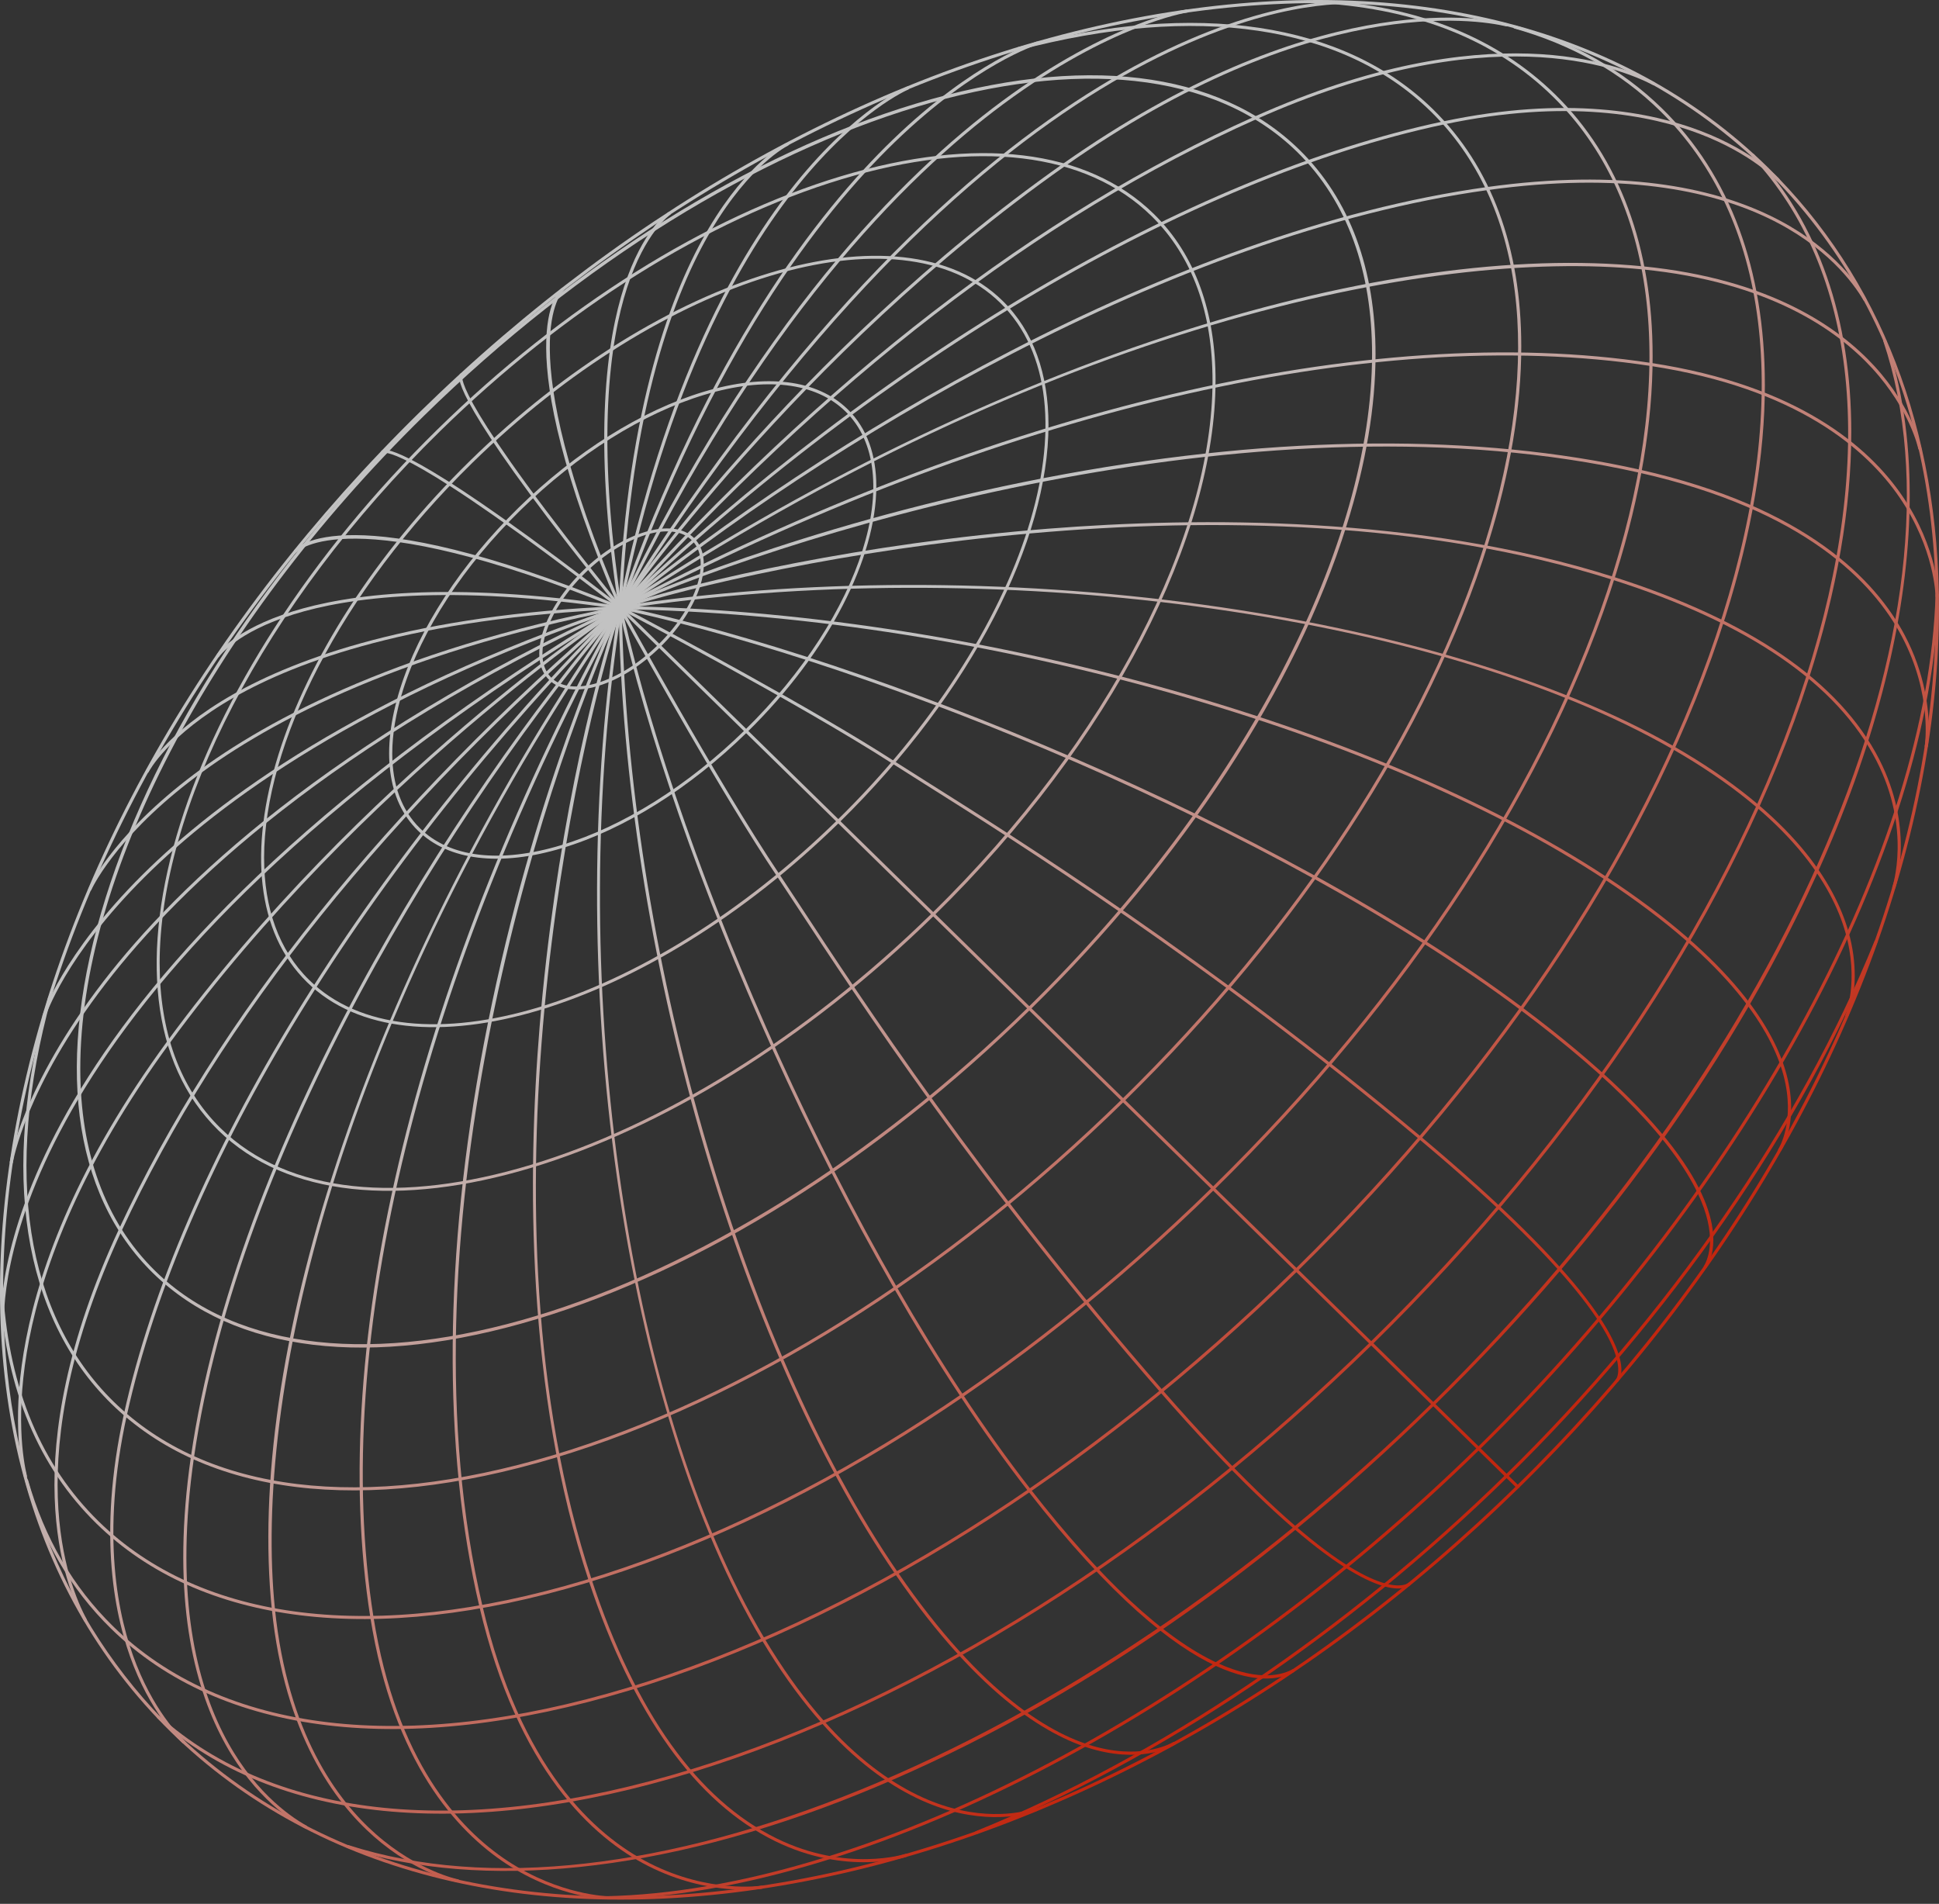 <svg width="387" height="380" viewBox="0 0 387 380" fill="none" xmlns="http://www.w3.org/2000/svg">
<rect x="0" y="0" width="387" height="380" fill="#333333" stroke="none"/>
<g opacity="0.7">
<path d="M140.472 112.633C140.472 113.957 140.23 115.417 139.737 116.979C138.455 121.053 135.636 125.365 131.797 129.126C127.958 132.887 123.557 135.649 119.399 136.905C115.171 138.18 111.69 137.754 109.596 135.702C107.501 133.649 107.062 130.239 108.367 126.097C109.649 122.023 112.468 117.711 116.307 113.95C124.277 106.141 134.238 103.191 138.508 107.375C139.814 108.653 140.472 110.453 140.472 112.63V112.633ZM108.256 130.447C108.256 132.457 108.856 134.11 110.038 135.271C111.964 137.158 115.221 137.527 119.214 136.324C123.276 135.098 127.585 132.389 131.354 128.696C135.12 125.007 137.885 120.782 139.14 116.802C140.372 112.89 139.991 109.698 138.066 107.812C134.042 103.866 124.477 106.816 116.754 114.387C112.988 118.077 110.223 122.302 108.972 126.282C108.498 127.787 108.263 129.187 108.263 130.447H108.256Z" fill="url(#paint0_linear_265_4781)"/>
<path d="M174.899 97.095C174.899 111.238 165.543 130.055 149.144 146.121C137.708 157.325 124.589 165.549 112.21 169.276C99.762 173.022 89.531 171.781 83.401 165.779C77.275 159.777 76.008 149.754 79.832 137.554C83.636 125.426 92.03 112.573 103.466 101.369C114.902 90.165 128.02 81.941 140.399 78.214C152.848 74.468 163.078 75.709 169.208 81.711C173.07 85.495 174.903 90.837 174.903 97.095H174.899ZM78.288 150.38C78.288 156.605 80.155 161.735 83.844 165.345C89.801 171.181 99.808 172.37 112.025 168.691C124.312 164.994 137.334 156.824 148.701 145.691C172.111 122.755 181.114 94.247 168.765 82.149C162.809 76.313 152.801 75.125 140.584 78.803C128.297 82.5 115.275 90.671 103.909 101.803C92.542 112.939 84.206 125.697 80.433 137.735C79.004 142.296 78.292 146.547 78.292 150.38H78.288Z" fill="url(#paint1_linear_265_4781)"/>
<path d="M209.264 84.801C209.264 107.658 194.101 138.116 167.537 164.142C129.264 201.639 81.595 215.952 61.277 196.045C40.958 176.138 55.566 129.436 93.84 91.938C132.113 54.441 179.781 40.128 200.1 60.035C206.314 66.124 209.264 74.725 209.264 84.801ZM52.713 171.249C52.713 181.167 55.609 189.624 61.719 195.611C81.792 215.277 129.063 200.964 167.094 163.708C205.121 126.448 219.729 80.138 199.657 60.469C179.585 40.803 132.313 55.116 94.282 92.372C67.83 118.288 52.709 148.585 52.709 171.245L52.713 171.249Z" fill="url(#paint2_linear_265_4781)"/>
<path d="M242.605 75.996C242.605 106.734 222.209 147.694 186.481 182.702C135.009 233.131 70.907 252.386 43.588 225.624C16.269 198.859 35.922 136.056 87.398 85.627C112.31 61.22 140.873 43.308 167.826 35.186C194.848 27.046 217.031 29.716 230.291 42.709C238.647 50.895 242.609 62.457 242.609 76L242.605 75.996ZM31.867 192.299C31.867 205.691 35.775 217.103 44.027 225.187C71.099 251.711 134.805 232.456 186.035 182.264C221.647 147.374 242.001 106.568 242.004 76.026C242.004 62.634 238.096 51.223 229.841 43.139C216.753 30.316 194.79 27.698 168.003 35.771C141.146 43.863 112.676 61.721 87.833 86.061C52.221 120.952 31.863 161.758 31.863 192.299H31.867Z" fill="url(#paint3_linear_265_4781)"/>
<path d="M274.54 70.722C274.54 81.096 272.627 92.576 268.761 104.893C258.603 137.267 236.194 171.57 205.656 201.488C175.119 231.407 140.103 253.363 107.058 263.314C73.948 273.285 46.764 270.01 30.52 254.095C14.274 238.179 10.932 211.549 21.109 179.107C31.267 146.732 53.676 112.43 84.214 82.511C114.751 52.592 149.767 30.637 182.812 20.685C215.921 10.715 243.106 13.989 259.35 29.905C269.427 39.777 274.54 53.773 274.54 70.722ZM16.023 213.266C16.023 229.714 20.828 243.732 30.962 253.665C64.199 286.228 142.367 262.628 205.21 201.058C248.885 158.268 273.843 108.216 273.847 70.741C273.847 54.293 269.042 40.275 258.908 30.343C225.671 -2.221 147.503 21.379 84.66 82.948C40.985 125.743 16.023 175.791 16.023 213.266Z" fill="url(#paint4_linear_265_4781)"/>
<path d="M303.627 69.153C303.627 81.081 301.443 94.262 297.035 108.401C285.379 145.77 259.578 185.343 224.373 219.83C189.173 254.317 148.778 279.6 110.639 291.019C72.431 302.457 41.039 298.616 22.245 280.207C4.471 262.794 -0.014 233.961 9.616 199.018C9.662 198.855 9.831 198.757 10.001 198.803C10.17 198.848 10.262 199.018 10.22 199.18C0.652 233.897 5.08 262.522 22.688 279.773C41.308 298.017 72.478 301.8 110.454 290.434C148.501 279.045 188.799 253.819 223.93 219.4C259.062 184.981 284.809 145.499 296.434 108.224C308.035 71.016 304.173 40.479 285.553 22.236C267.945 4.985 238.731 0.646 203.292 10.021C203.127 10.066 202.953 9.968 202.907 9.806C202.865 9.643 202.961 9.474 203.127 9.428C238.789 -0.006 268.222 4.388 285.995 21.802C297.689 33.259 303.627 49.502 303.627 69.157V69.153Z" fill="url(#paint5_linear_265_4781)"/>
<path d="M329.844 71.122C329.844 84.284 327.434 98.834 322.567 114.437C309.703 155.688 281.217 199.376 242.358 237.447C203.5 275.518 158.908 303.426 116.804 316.03C74.63 328.652 39.984 324.412 19.242 304.094C7.729 292.814 1.268 277.438 0.039 258.391C0.024 258.229 0.159 258.074 0.332 258.067C0.505 258.056 0.656 258.184 0.663 258.354C1.884 277.246 8.283 292.49 19.684 303.66C40.253 323.812 74.68 327.996 116.619 315.441C158.627 302.868 203.127 275.016 241.916 237.013C280.705 199.01 309.133 155.416 321.966 114.256C334.78 73.163 330.506 39.434 309.941 19.285C298.54 8.115 282.984 1.846 263.698 0.65C263.524 0.639 263.382 0.488 263.405 0.325C263.417 0.156 263.567 0.027 263.736 0.039C283.177 1.242 298.871 7.572 310.384 18.852C323.291 31.497 329.844 49.427 329.844 71.122Z" fill="url(#paint6_linear_265_4781)"/>
<path d="M386.938 118.688C385.471 169.253 349.508 236.232 295.314 289.329C240.765 342.772 172.323 378.006 120.951 379.093C120.778 379.093 120.635 378.961 120.631 378.791C120.631 378.651 120.766 378.482 120.939 378.478C172.158 377.395 240.434 342.229 294.871 288.891C348.958 235.9 384.852 169.083 386.311 118.665C386.315 118.496 386.461 118.364 386.634 118.367C386.804 118.371 386.938 118.507 386.938 118.673V118.688Z" fill="url(#paint7_linear_265_4781)"/>
<path d="M374.748 187.938C374.748 187.976 374.74 188.014 374.725 188.051C359.704 224.983 333.49 262.899 300.908 294.818C269.131 325.951 231.531 351.249 195.033 366.052C194.871 366.116 194.69 366.041 194.625 365.886C194.559 365.727 194.636 365.55 194.794 365.486C231.219 350.713 268.746 325.465 300.465 294.388C332.986 262.526 359.15 224.681 374.139 187.829C374.205 187.67 374.386 187.595 374.548 187.659C374.671 187.708 374.744 187.821 374.744 187.946L374.748 187.938Z" fill="url(#paint8_linear_265_4781)"/>
<path d="M381.155 98.849C381.155 119.496 375.934 142.956 365.68 167.473C349.354 206.51 321.897 245.588 286.281 280.483C250.664 315.377 210.777 342.278 170.933 358.273C132.294 373.785 96.208 377.543 69.328 368.855C69.163 368.802 69.07 368.628 69.128 368.466C69.182 368.304 69.359 368.217 69.525 368.27C125.429 386.336 214.382 350.057 285.838 280.045C357.298 210.037 394.324 122.887 375.888 68.116C375.834 67.953 375.922 67.78 376.088 67.727C376.254 67.674 376.431 67.761 376.485 67.923C379.611 77.203 381.155 87.611 381.155 98.846V98.849Z" fill="url(#paint9_linear_265_4781)"/>
<path d="M369.492 86.355C369.492 101.275 366.681 117.79 361.017 135.475C346.713 180.129 315.775 227.318 273.897 268.347C232.02 309.375 183.855 339.686 138.278 353.701C92.712 367.712 54.758 363.901 31.417 342.972C31.29 342.859 31.282 342.663 31.398 342.538C31.513 342.414 31.713 342.406 31.84 342.519C55.012 363.294 92.746 367.059 138.093 353.116C183.578 339.132 231.651 308.874 273.455 267.913C315.263 226.952 346.147 179.854 360.42 135.294C374.652 90.867 370.809 53.897 349.605 31.195C349.489 31.07 349.497 30.874 349.624 30.761C349.751 30.648 349.951 30.655 350.067 30.78C362.966 44.591 369.496 63.619 369.496 86.355H369.492Z" fill="url(#paint10_linear_265_4781)"/>
<path d="M352.246 76.739C352.246 90.784 349.647 106.33 344.399 123.023C330.633 166.813 300.288 213.224 258.962 253.717C217.631 294.21 170.259 323.937 125.564 337.423C80.802 350.932 44.069 346.537 22.137 325.05C14.055 317.131 8.291 307.221 4.999 295.591C4.953 295.425 5.053 295.259 5.218 295.214C5.384 295.168 5.557 295.263 5.603 295.429C8.865 306.953 14.575 316.777 22.58 324.616C44.339 345.934 80.849 350.276 125.375 336.838C169.974 323.378 217.258 293.709 258.515 253.284C299.772 212.862 330.06 166.537 343.798 122.842C357.513 79.214 353.085 43.448 331.323 22.126C323.487 14.449 313.711 8.919 302.26 5.69C302.094 5.645 301.994 5.471 302.044 5.309C302.09 5.147 302.267 5.052 302.433 5.098C313.984 8.357 323.853 13.94 331.765 21.689C345.35 34.998 352.242 53.875 352.242 76.736L352.246 76.739Z" fill="url(#paint11_linear_265_4781)"/>
<path d="M387 121.419C387 132.246 385.914 143.529 383.712 155.175C374.305 204.933 345.689 255.298 303.134 296.99C260.579 338.683 209.172 366.719 158.385 375.935C107.555 385.159 63.425 374.43 34.127 345.722C4.826 317.018 -6.125 273.783 3.289 223.983C12.696 174.225 41.312 123.86 83.867 82.168C126.422 40.475 177.829 12.439 228.616 3.223C279.446 -6.001 323.576 4.728 352.874 33.436C375.322 55.429 387 85.955 387 121.419ZM0.625 257.739C0.625 293.044 12.238 323.416 34.566 345.292C63.714 373.849 107.648 384.521 158.269 375.336C208.933 366.142 260.221 338.166 302.687 296.56C345.154 254.955 373.708 204.706 383.092 155.069C392.468 105.473 381.579 62.434 352.427 33.873C323.279 5.316 279.346 -5.356 228.724 3.83C178.06 13.023 126.773 40.999 84.306 82.605C41.84 124.211 13.285 174.463 3.902 224.096C1.707 235.7 0.625 246.953 0.625 257.739Z" fill="url(#paint12_linear_265_4781)"/>
<path d="M303.233 296.768C303.233 296.847 303.203 296.926 303.141 296.987C303.018 297.107 302.821 297.107 302.698 296.987L123.572 121.51C123.449 121.389 123.449 121.197 123.572 121.076C123.696 120.956 123.892 120.956 124.015 121.076L303.141 296.553C303.203 296.613 303.233 296.693 303.233 296.772V296.768Z" fill="url(#paint13_linear_265_4781)"/>
<path d="M281.582 316.181C281.582 316.26 281.552 316.336 281.49 316.396C281.459 316.426 280.712 317.128 278.775 317.052C273.747 316.852 260.925 311.492 231.565 277.868C195.756 236.862 171.01 199.15 159.12 181.027C157.495 178.553 156.139 176.485 155.053 174.867C144.469 159.106 128.786 130.964 124.589 123.37C135.824 172.358 168.861 249.964 205.714 297.27C219.883 315.46 232.466 327.143 243.109 331.991C251.576 335.85 256.308 334.115 257.948 333.191C258.099 333.108 258.291 333.157 258.376 333.304C258.461 333.451 258.411 333.64 258.26 333.723C254.194 336.012 238.357 340.181 205.217 297.643C167.771 249.576 134.261 170.265 123.495 121.359C123.461 121.208 123.545 121.057 123.692 121.005C123.838 120.952 124.004 121.012 124.077 121.148C124.269 121.499 143.344 156.307 155.581 174.531C156.667 176.15 158.026 178.221 159.651 180.699C171.533 198.81 196.265 236.497 232.047 277.472C261.094 310.737 273.743 316.166 278.695 316.437C280.412 316.532 281.051 315.966 281.059 315.962C281.182 315.849 281.382 315.853 281.502 315.973C281.559 316.034 281.59 316.109 281.59 316.188L281.582 316.181Z" fill="url(#paint14_linear_265_4781)"/>
<path d="M234.619 347.99C234.619 348.092 234.569 348.19 234.476 348.246C234.245 348.393 228.666 351.838 218.928 349.355C210.011 347.081 195.783 339.125 178.641 314.14C147.229 268.351 124.547 189.051 123.48 121.295C123.492 121.107 123.615 120.986 123.788 120.982C123.961 120.982 124.104 121.114 124.108 121.284C125.17 188.93 147.811 268.094 179.165 313.793C196.165 338.574 210.226 346.477 219.025 348.741C228.516 351.181 234.084 347.763 234.137 347.726C234.284 347.635 234.476 347.673 234.573 347.816C234.607 347.869 234.623 347.926 234.623 347.982L234.619 347.99Z" fill="url(#paint15_linear_265_4781)"/>
<path d="M207.254 361.133C207.254 361.253 207.181 361.367 207.061 361.416C206.992 361.446 199.95 364.256 189.692 361.434C180.262 358.839 166.081 350.823 152.054 327.355C138.751 305.094 128.49 272.342 123.164 235.131C117.72 197.09 117.835 156.642 123.488 121.246C123.515 121.08 123.676 120.963 123.846 120.989C124.019 121.016 124.135 121.174 124.108 121.34C112.564 193.601 124.547 280.113 152.597 327.045C166.501 350.31 180.509 358.258 189.815 360.831C199.876 363.615 206.753 360.88 206.823 360.85C206.984 360.786 207.165 360.857 207.235 361.016C207.25 361.053 207.258 361.095 207.258 361.133H207.254Z" fill="url(#paint16_linear_265_4781)"/>
<path d="M181.129 370.326C181.129 370.454 181.048 370.575 180.917 370.617C180.798 370.658 168.961 374.479 154.699 367.485C138.855 359.714 126.341 342.225 117.5 315.502C104.979 277.646 105.26 234.482 107.701 204.937C110.674 168.948 118.066 137.335 123.492 121.197C123.546 121.035 123.723 120.948 123.888 121.001C124.054 121.054 124.142 121.227 124.089 121.389C114.917 148.671 94.128 242.857 118.097 315.313C126.884 341.875 139.29 359.243 154.977 366.935C169.004 373.815 180.594 370.073 180.709 370.032C180.871 369.975 181.052 370.062 181.106 370.224C181.117 370.258 181.121 370.292 181.121 370.322L181.129 370.326Z" fill="url(#paint17_linear_265_4781)"/>
<path d="M152.328 376.683C152.328 376.83 152.22 376.962 152.066 376.984C151.962 377.003 141.504 378.599 129.387 372.457C118.232 366.803 103.331 353.241 95.696 320.745C88.28 289.189 88.58 250.334 96.562 208.373C105.164 163.15 119.36 130.19 123.503 121.167C123.573 121.012 123.761 120.944 123.919 121.012C124.077 121.08 124.15 121.265 124.077 121.42C107.012 158.566 79.246 248.006 96.308 320.61C103.885 352.849 118.617 366.293 129.641 371.895C141.577 377.958 151.862 376.396 151.966 376.381C152.135 376.354 152.297 376.467 152.328 376.633C152.328 376.649 152.331 376.667 152.331 376.683H152.328Z" fill="url(#paint18_linear_265_4781)"/>
<path d="M124.108 121.291C124.108 121.34 124.096 121.389 124.069 121.435C83.905 194.597 65.854 267.97 74.541 322.749C79.092 351.445 91.618 365.071 101.321 371.447C111.832 378.354 121.397 378.486 121.489 378.49C121.663 378.49 121.801 378.629 121.801 378.795C121.801 378.965 121.659 379.101 121.485 379.101C121.389 379.101 111.667 378.972 101.001 371.978C91.179 365.535 78.507 351.781 73.917 322.843C65.208 267.94 83.285 194.423 123.511 121.144C123.592 120.993 123.784 120.941 123.934 121.02C124.038 121.076 124.1 121.182 124.1 121.291H124.108Z" fill="url(#paint19_linear_265_4781)"/>
<path d="M124.108 121.291C124.108 121.352 124.092 121.412 124.054 121.465C66.471 204.85 50.568 279.313 54.881 321.198C57.426 345.911 67.241 359.258 75.03 366.101C83.447 373.503 91.344 375.095 91.421 375.11C91.591 375.144 91.703 375.302 91.668 375.472C91.633 375.638 91.468 375.747 91.298 375.713C91.217 375.698 83.154 374.072 74.61 366.558C66.74 359.639 56.825 346.164 54.257 321.259C51.697 296.417 56.182 265.529 67.225 231.924C79.227 195.4 98.699 157.084 123.538 121.114C123.634 120.975 123.83 120.937 123.973 121.031C124.061 121.092 124.112 121.186 124.112 121.288L124.108 121.291Z" fill="url(#paint20_linear_265_4781)"/>
<path d="M124.108 121.291C124.108 121.359 124.085 121.431 124.035 121.488C90.243 161.117 47.623 229.254 38.721 290.857C31.154 343.184 53.999 360.378 61.18 364.404C61.33 364.487 61.384 364.675 61.296 364.822C61.211 364.969 61.019 365.022 60.868 364.935C53.599 360.865 30.481 343.482 38.101 290.77C47.022 229.039 89.712 160.785 123.553 121.091C123.665 120.959 123.861 120.944 123.996 121.054C124.069 121.114 124.108 121.201 124.108 121.291Z" fill="url(#paint21_linear_265_4781)"/>
<path d="M124.108 121.291C124.108 121.371 124.077 121.446 124.019 121.506C73.139 172.709 36.248 232.856 25.336 282.399C20.054 306.376 23.469 322.79 27.262 332.338C31.37 342.674 36.795 347.413 36.849 347.458C36.98 347.571 36.992 347.763 36.88 347.892C36.764 348.02 36.568 348.031 36.437 347.922C36.383 347.873 30.862 343.063 26.696 332.602C22.86 322.971 19.407 306.422 24.724 282.271C35.663 232.619 72.616 172.358 123.572 121.08C123.692 120.959 123.892 120.956 124.015 121.073C124.077 121.133 124.111 121.212 124.111 121.291L124.108 121.291Z" fill="url(#paint22_linear_265_4781)"/>
<path d="M124.108 121.291C124.108 121.378 124.073 121.461 124 121.521C77.494 161.584 43.946 203.341 24.289 245.633C3.262 290.872 13.635 316.464 17.312 323.231C17.393 323.382 17.335 323.567 17.181 323.646C17.027 323.726 16.838 323.669 16.758 323.518C13.042 316.69 2.569 290.872 23.719 245.377C43.414 203.005 77.013 161.177 123.588 121.057C123.719 120.944 123.915 120.959 124.03 121.084C124.084 121.14 124.108 121.216 124.108 121.288L124.108 121.291Z" fill="url(#paint23_linear_265_4781)"/>
<path d="M124.108 121.291C124.108 121.389 124.058 121.488 123.969 121.548C123.457 121.884 72.239 155.794 33.888 208.188C-1.459 256.483 3.932 288.62 5.372 294.569C5.41 294.735 5.306 294.901 5.141 294.939C4.971 294.976 4.802 294.874 4.764 294.712C3.312 288.714 -2.125 256.339 33.384 207.83C71.799 155.345 123.11 121.374 123.626 121.039C123.769 120.944 123.965 120.982 124.061 121.122C124.096 121.174 124.115 121.235 124.115 121.291L124.108 121.291Z" fill="url(#paint24_linear_265_4781)"/>
<path d="M124.108 121.291C124.108 121.393 124.054 121.495 123.958 121.552C7.043 192.318 0.786 251.756 0.786 263.552C0.786 263.628 0.786 263.703 0.786 263.775C0.786 263.944 0.648 264.08 0.474 264.08C0.301 264.08 0.159 263.944 0.159 263.775C0.062 252.45 5.672 192.42 123.626 121.023C123.773 120.933 123.965 120.978 124.058 121.121C124.088 121.171 124.104 121.227 124.104 121.284L124.108 121.291Z" fill="url(#paint25_linear_265_4781)"/>
<path d="M124.108 121.291C124.108 121.408 124.042 121.518 123.927 121.57C65.947 148.309 36.029 176.945 21.143 196.26C5.041 217.155 2.592 231.894 2.569 232.041C2.542 232.207 2.384 232.324 2.211 232.298C2.038 232.271 1.918 232.12 1.949 231.947C1.972 231.8 4.444 216.906 20.643 195.887C35.571 176.519 65.562 147.804 123.657 121.012C123.815 120.94 124 121.005 124.073 121.159C124.092 121.201 124.104 121.246 124.104 121.291L124.108 121.291Z" fill="url(#paint26_linear_265_4781)"/>
<path d="M124.108 121.291C124.108 121.42 124.027 121.537 123.896 121.582C72.15 139.131 43.68 160.325 28.906 175.014C12.927 190.9 9.119 202.768 9.084 202.885C9.034 203.047 8.857 203.137 8.691 203.088C8.526 203.039 8.433 202.87 8.483 202.704C8.522 202.583 12.372 190.572 28.459 174.58C43.28 159.845 71.831 138.588 123.692 121.001C123.854 120.944 124.035 121.031 124.092 121.19C124.104 121.224 124.108 121.257 124.108 121.291Z" fill="url(#paint27_linear_265_4781)"/>
<path d="M124.108 121.291C124.108 121.435 124.004 121.563 123.853 121.593C77.999 130.481 51.716 145.246 37.746 156.069C22.618 167.786 18.267 177.53 18.225 177.628C18.155 177.783 17.974 177.858 17.813 177.79C17.655 177.722 17.578 177.545 17.647 177.387C17.689 177.289 22.079 167.435 37.307 155.624C51.334 144.748 77.714 129.907 123.734 120.989C123.904 120.955 124.069 121.065 124.104 121.231C124.108 121.25 124.111 121.272 124.111 121.291L124.108 121.291Z" fill="url(#paint28_linear_265_4781)"/>
<path d="M124.108 121.291C124.108 121.454 123.977 121.589 123.807 121.597C82.727 123.291 59.313 132.039 46.907 139.082C33.476 146.702 29.703 154.017 29.668 154.089C29.591 154.24 29.403 154.304 29.249 154.228C29.095 154.153 29.029 153.968 29.106 153.817C29.256 153.515 32.968 146.299 46.529 138.588C58.997 131.496 82.523 122.684 123.788 120.982C123.961 120.975 124.108 121.106 124.115 121.276V121.288L124.108 121.291Z" fill="url(#paint29_linear_265_4781)"/>
<path d="M124.108 121.291C124.108 121.291 124.108 121.322 124.108 121.337C124.081 121.503 123.923 121.62 123.75 121.593C89.238 116.444 69.312 119.3 58.673 122.604C47.168 126.177 43.769 131.024 43.734 131.069C43.638 131.209 43.441 131.251 43.299 131.156C43.156 131.062 43.114 130.873 43.21 130.73C43.349 130.526 46.718 125.694 58.385 122.05C69.089 118.707 89.13 115.806 123.842 120.986C123.996 121.008 124.108 121.14 124.108 121.288L124.108 121.291Z" fill="url(#paint30_linear_265_4781)"/>
<path d="M124.108 121.291C124.108 121.329 124.1 121.371 124.084 121.408C124.019 121.567 123.834 121.639 123.672 121.574C69.474 99.374 59.309 110.076 59.212 110.186C59.101 110.314 58.904 110.329 58.77 110.223C58.639 110.114 58.62 109.921 58.731 109.793C59.128 109.325 69.112 98.559 123.915 121.009C124.034 121.058 124.108 121.171 124.108 121.291Z" fill="url(#paint31_linear_265_4781)"/>
<path d="M124.108 121.291C124.108 121.359 124.085 121.423 124.042 121.48C123.935 121.612 123.738 121.635 123.6 121.529C81.719 89.071 76.879 90.297 76.59 90.426C76.486 90.524 76.324 90.543 76.197 90.46C76.055 90.365 76.016 90.173 76.112 90.033C76.159 89.965 76.282 89.845 76.57 89.803C77.96 89.592 85.492 91.218 123.988 121.05C124.065 121.11 124.108 121.201 124.108 121.291Z" fill="url(#paint32_linear_265_4781)"/>
<path d="M341.958 247.508C341.958 250.187 341.222 251.993 340.618 253.023C340.533 253.17 340.34 253.22 340.19 253.137C340.04 253.05 339.99 252.865 340.075 252.718C341.018 251.111 342.789 246.478 338.85 238.183C333.902 227.756 321.978 215.431 303.411 201.545C255.126 165.44 175.912 133.076 125.914 122.065C133.669 126.18 162.389 141.545 178.476 151.916C180.128 152.979 182.238 154.311 184.764 155.899C203.261 167.548 241.75 191.794 283.608 226.877C317.931 255.645 323.398 268.207 323.603 273.13C323.683 275.028 322.963 275.763 322.933 275.79C322.809 275.91 322.613 275.91 322.49 275.79C322.37 275.669 322.367 275.477 322.49 275.356C322.49 275.356 323.079 274.73 322.971 273.043C322.694 268.192 317.153 255.8 283.2 227.337C241.377 192.28 202.911 168.054 184.425 156.409C181.899 154.817 179.781 153.485 178.129 152.421C159.528 140.432 124 121.744 123.642 121.555C123.503 121.484 123.442 121.321 123.496 121.178C123.55 121.035 123.704 120.952 123.858 120.982C173.775 131.526 254.726 164.357 303.792 201.047C335.955 225.096 341.958 239.85 341.958 247.497V247.508Z" fill="url(#paint33_linear_265_4781)"/>
<path d="M357.49 221.169C357.49 226.556 355.553 229.563 355.441 229.729C355.349 229.872 355.153 229.91 355.006 229.819C354.86 229.729 354.818 229.536 354.914 229.393C354.949 229.34 358.441 223.885 355.95 214.586C353.639 205.967 345.573 192.19 320.279 175.535C273.635 144.82 192.834 122.638 123.788 121.593C123.615 121.593 123.488 121.48 123.48 121.28C123.48 121.11 123.626 120.974 123.8 120.978C192.957 122.023 273.897 144.246 320.633 175.022C346.135 191.816 354.255 205.755 356.577 214.492C357.247 217.005 357.494 219.238 357.494 221.165L357.49 221.169Z" fill="url(#paint34_linear_265_4781)"/>
<path d="M370.185 194.725C370.185 199.75 368.903 202.828 368.883 202.873C368.818 203.028 368.633 203.103 368.471 203.039C368.314 202.975 368.237 202.794 368.302 202.639C368.329 202.571 371.121 195.838 368.283 185.977C365.657 176.859 357.54 163.135 333.798 149.513C285.895 122.031 197.597 110.291 123.838 121.601C123.669 121.627 123.507 121.514 123.48 121.344C123.457 121.174 123.573 121.02 123.742 120.993C159.871 115.455 201.151 115.342 239.983 120.676C277.963 125.894 311.397 135.947 334.114 148.981C358.068 162.724 366.254 176.617 368.899 185.856C369.861 189.21 370.181 192.212 370.181 194.725H370.185Z" fill="url(#paint35_linear_265_4781)"/>
<path d="M379.376 168.944C379.376 173.992 378.298 177.198 378.274 177.259C378.217 177.421 378.039 177.504 377.878 177.451C377.712 177.394 377.628 177.221 377.681 177.062C377.72 176.949 381.536 165.572 374.509 151.833C366.65 136.471 348.926 124.321 321.827 115.716C247.872 92.233 151.738 112.6 123.892 121.586C123.726 121.638 123.549 121.552 123.495 121.389C123.438 121.227 123.53 121.054 123.696 121.001C140.168 115.686 172.438 108.443 209.167 105.53C239.324 103.139 283.381 102.863 322.02 115.131C349.292 123.793 367.147 136.053 375.079 151.572C378.478 158.227 379.376 164.35 379.376 168.941V168.944Z" fill="url(#paint36_linear_265_4781)"/>
<path d="M384.978 145.623C384.978 147.717 384.782 148.958 384.774 148.992C384.747 149.158 384.585 149.271 384.412 149.245C384.243 149.218 384.123 149.06 384.154 148.89C384.169 148.788 385.767 138.712 379.576 127.018C373.858 116.218 360.135 101.784 327.229 94.36C253.124 77.645 161.834 104.848 123.919 121.567C123.761 121.635 123.576 121.567 123.503 121.412C123.43 121.257 123.503 121.076 123.661 121.005C132.871 116.942 166.516 103.037 212.671 94.609C255.496 86.789 295.159 86.495 327.368 93.76C360.535 101.241 374.378 115.84 380.15 126.769C384.258 134.548 384.974 141.632 384.974 145.616L384.978 145.623Z" fill="url(#paint37_linear_265_4781)"/>
<path d="M386.938 119.039C386.938 119.209 386.799 119.345 386.626 119.345C386.453 119.345 386.31 119.209 386.31 119.039C386.31 118.945 386.171 109.574 379.121 99.279C372.61 89.769 358.703 77.501 329.416 73.042C273.508 64.532 198.613 82.217 123.942 121.567C123.788 121.646 123.599 121.589 123.518 121.442C123.438 121.291 123.495 121.106 123.645 121.027C198.44 81.617 273.473 63.906 329.516 72.439C359.053 76.935 373.092 89.35 379.668 98.974C386.807 109.42 386.938 118.949 386.938 119.043V119.039Z" fill="url(#paint38_linear_265_4781)"/>
<path d="M383.484 89.513C383.484 89.656 383.38 89.784 383.23 89.814C383.061 89.848 382.895 89.739 382.861 89.573C382.845 89.494 381.205 81.734 373.639 73.484C366.65 65.867 353.031 56.267 327.834 53.773C285.083 49.544 209.075 65.128 123.965 121.544C123.823 121.638 123.627 121.601 123.53 121.461C123.434 121.322 123.473 121.129 123.615 121.035C160.329 96.699 199.438 77.622 236.718 65.864C271.017 55.044 302.544 50.653 327.896 53.158C353.316 55.671 367.07 65.388 374.132 73.099C381.798 81.47 383.457 89.369 383.477 89.449C383.48 89.467 383.484 89.49 383.484 89.509V89.513Z" fill="url(#paint39_linear_265_4781)"/>
<path d="M372.522 59.794C372.522 59.899 372.464 60.005 372.364 60.061C372.214 60.144 372.021 60.095 371.937 59.948C367.828 52.913 350.282 30.535 296.869 37.944C233.991 46.666 164.445 88.422 123.992 121.529C123.857 121.638 123.661 121.619 123.549 121.491C123.438 121.359 123.457 121.167 123.588 121.057C164.102 87.898 233.768 46.077 296.776 37.336C350.578 29.871 368.317 52.524 372.476 59.646C372.503 59.695 372.518 59.748 372.518 59.797L372.522 59.794Z" fill="url(#paint40_linear_265_4781)"/>
<path d="M355.191 35.899C355.191 35.986 355.156 36.069 355.083 36.129C354.952 36.242 354.756 36.227 354.64 36.099C354.594 36.046 349.758 30.731 339.204 26.71C329.459 22.994 312.705 19.651 288.228 24.827C237.657 35.522 176.265 71.665 124.007 121.51C123.884 121.627 123.684 121.627 123.565 121.502C123.441 121.382 123.445 121.186 123.572 121.069C175.911 71.145 237.418 34.941 288.097 24.224C312.748 19.01 329.643 22.394 339.474 26.151C350.151 30.233 355.064 35.639 355.11 35.692C355.164 35.748 355.187 35.824 355.187 35.895L355.191 35.899Z" fill="url(#paint41_linear_265_4781)"/>
<path d="M330.371 16.698C330.371 16.747 330.36 16.796 330.333 16.841C330.252 16.992 330.063 17.049 329.909 16.969C323.002 13.363 296.88 3.204 250.706 23.805C207.539 43.063 164.919 75.932 124.027 121.495C123.912 121.623 123.715 121.635 123.584 121.521C123.453 121.408 123.442 121.216 123.557 121.088C164.507 75.46 207.2 42.539 250.448 23.243C296.884 2.525 323.237 12.786 330.206 16.422C330.314 16.479 330.371 16.585 330.371 16.694V16.698Z" fill="url(#paint42_linear_265_4781)"/>
<path d="M301.05 4.966C301.05 4.988 301.05 5.015 301.043 5.037C301.004 5.203 300.835 5.305 300.665 5.264C294.589 3.853 261.784 -1.425 212.487 33.209C159.012 70.782 124.4 120.963 124.054 121.465C123.957 121.605 123.761 121.642 123.619 121.548C123.476 121.453 123.438 121.261 123.534 121.121C123.877 120.62 158.55 70.349 212.121 32.708C261.637 -2.081 294.685 3.245 300.808 4.664C300.954 4.698 301.05 4.822 301.05 4.962V4.966Z" fill="url(#paint43_linear_265_4781)"/>
<path d="M269.542 0.473C269.542 0.643 269.4 0.778 269.226 0.778C257.741 0.703 196.758 6.165 124.061 121.454C123.969 121.597 123.777 121.642 123.63 121.552C123.484 121.461 123.438 121.272 123.526 121.129C196.399 5.562 257.683 0.088 269.23 0.164C269.404 0.164 269.542 0.303 269.542 0.469V0.473Z" fill="url(#paint44_linear_265_4781)"/>
<path d="M237.125 2.216C237.125 2.366 237.014 2.495 236.86 2.517C236.709 2.54 221.62 4.954 200.277 20.753C180.57 35.341 151.354 64.649 124.077 121.42C124.004 121.574 123.815 121.638 123.661 121.567C123.503 121.495 123.438 121.31 123.511 121.159C150.856 64.241 180.17 34.854 199.946 20.229C221.404 4.354 236.613 1.933 236.763 1.91C236.933 1.884 237.095 2 237.121 2.166C237.121 2.182 237.121 2.197 237.121 2.212L237.125 2.216Z" fill="url(#paint45_linear_265_4781)"/>
<path d="M207.296 8.614C207.296 8.746 207.208 8.866 207.073 8.908C206.953 8.945 194.805 12.695 178.58 28.37C163.601 42.844 141.985 70.73 124.088 121.393C124.031 121.551 123.853 121.638 123.688 121.582C123.522 121.525 123.438 121.352 123.495 121.189C141.446 70.383 163.143 42.407 178.183 27.887C194.509 12.126 206.769 8.353 206.888 8.315C207.054 8.266 207.227 8.357 207.281 8.519C207.288 8.549 207.292 8.58 207.292 8.61L207.296 8.614Z" fill="url(#paint46_linear_265_4781)"/>
<path d="M181.483 17.581C181.483 17.701 181.41 17.815 181.291 17.864C181.19 17.905 171.249 22.168 159.285 36.99C148.238 50.68 133.168 76.426 124.096 121.352C124.062 121.518 123.896 121.627 123.727 121.593C123.557 121.559 123.442 121.397 123.48 121.231C132.583 76.147 147.726 50.302 158.831 36.56C170.887 21.636 180.944 17.339 181.044 17.298C181.202 17.23 181.387 17.305 181.456 17.46C181.471 17.498 181.483 17.539 181.483 17.581Z" fill="url(#paint47_linear_265_4781)"/>
<path d="M157.445 28.792C157.445 28.905 157.379 29.015 157.268 29.068C157.195 29.102 149.729 32.802 141.951 45.96C134.762 58.119 125.833 81.059 124.104 121.306C124.096 121.476 123.95 121.608 123.777 121.601C123.603 121.593 123.492 121.442 123.476 121.28C125.213 80.855 134.208 57.806 141.446 45.587C149.32 32.3 156.682 28.664 156.99 28.517C157.145 28.441 157.333 28.506 157.41 28.656C157.433 28.702 157.441 28.747 157.441 28.792H157.445Z" fill="url(#paint48_linear_265_4781)"/>
<path d="M133.915 42.599C133.915 42.697 133.865 42.795 133.776 42.856C133.726 42.89 128.782 46.221 125.136 57.493C121.763 67.916 118.848 87.434 124.104 121.246C124.131 121.416 124.011 121.571 123.842 121.597C123.673 121.623 123.511 121.506 123.484 121.34C118.197 87.336 121.154 67.697 124.566 57.21C128.285 45.779 133.222 42.478 133.43 42.343C133.572 42.248 133.768 42.29 133.865 42.429C133.899 42.482 133.919 42.543 133.919 42.599H133.915Z" fill="url(#paint49_linear_265_4781)"/>
<path d="M124.108 121.291C124.108 121.412 124.035 121.525 123.915 121.574C123.758 121.639 123.573 121.567 123.507 121.408C100.593 67.716 111.582 57.934 112.06 57.545C112.195 57.436 112.391 57.455 112.503 57.587C112.614 57.715 112.595 57.911 112.464 58.017C112.329 58.13 101.448 68.123 124.089 121.171C124.104 121.209 124.112 121.25 124.112 121.288L124.108 121.291Z" fill="url(#paint50_linear_265_4781)"/>
<path d="M124.108 121.291C124.108 121.382 124.065 121.472 123.988 121.533C123.853 121.638 123.653 121.616 123.545 121.484C93.096 83.767 91.425 76.396 91.652 75.027C91.698 74.744 91.822 74.623 91.887 74.578C92.03 74.483 92.226 74.521 92.322 74.661C92.407 74.785 92.388 74.944 92.288 75.046C92.16 75.328 90.909 80.07 124.034 121.103C124.081 121.159 124.1 121.227 124.1 121.291H124.108Z" fill="url(#paint51_linear_265_4781)"/>
</g>
<defs>
<linearGradient id="paint0_linear_265_4781" x1="158" y1="146.5" x2="295" y2="308" gradientUnits="userSpaceOnUse">
<stop stop-color="white"/>
<stop offset="0.935" stop-color="#FF2100"/>
</linearGradient>
<linearGradient id="paint1_linear_265_4781" x1="158" y1="146.5" x2="295" y2="308" gradientUnits="userSpaceOnUse">
<stop stop-color="white"/>
<stop offset="0.935" stop-color="#FF2100"/>
</linearGradient>
<linearGradient id="paint2_linear_265_4781" x1="158" y1="146.5" x2="295" y2="308" gradientUnits="userSpaceOnUse">
<stop stop-color="white"/>
<stop offset="0.935" stop-color="#FF2100"/>
</linearGradient>
<linearGradient id="paint3_linear_265_4781" x1="158" y1="146.5" x2="295" y2="308" gradientUnits="userSpaceOnUse">
<stop stop-color="white"/>
<stop offset="0.935" stop-color="#FF2100"/>
</linearGradient>
<linearGradient id="paint4_linear_265_4781" x1="158" y1="146.5" x2="295" y2="308" gradientUnits="userSpaceOnUse">
<stop stop-color="white"/>
<stop offset="0.935" stop-color="#FF2100"/>
</linearGradient>
<linearGradient id="paint5_linear_265_4781" x1="158" y1="146.5" x2="295" y2="308" gradientUnits="userSpaceOnUse">
<stop stop-color="white"/>
<stop offset="0.935" stop-color="#FF2100"/>
</linearGradient>
<linearGradient id="paint6_linear_265_4781" x1="158" y1="146.5" x2="295" y2="308" gradientUnits="userSpaceOnUse">
<stop stop-color="white"/>
<stop offset="0.935" stop-color="#FF2100"/>
</linearGradient>
<linearGradient id="paint7_linear_265_4781" x1="158" y1="146.5" x2="295" y2="308" gradientUnits="userSpaceOnUse">
<stop stop-color="white"/>
<stop offset="0.935" stop-color="#FF2100"/>
</linearGradient>
<linearGradient id="paint8_linear_265_4781" x1="158" y1="146.5" x2="295" y2="308" gradientUnits="userSpaceOnUse">
<stop stop-color="white"/>
<stop offset="0.935" stop-color="#FF2100"/>
</linearGradient>
<linearGradient id="paint9_linear_265_4781" x1="158" y1="146.5" x2="295" y2="308" gradientUnits="userSpaceOnUse">
<stop stop-color="white"/>
<stop offset="0.935" stop-color="#FF2100"/>
</linearGradient>
<linearGradient id="paint10_linear_265_4781" x1="158" y1="146.5" x2="295" y2="308" gradientUnits="userSpaceOnUse">
<stop stop-color="white"/>
<stop offset="0.935" stop-color="#FF2100"/>
</linearGradient>
<linearGradient id="paint11_linear_265_4781" x1="158" y1="146.5" x2="295" y2="308" gradientUnits="userSpaceOnUse">
<stop stop-color="white"/>
<stop offset="0.935" stop-color="#FF2100"/>
</linearGradient>
<linearGradient id="paint12_linear_265_4781" x1="158" y1="146.5" x2="295" y2="308" gradientUnits="userSpaceOnUse">
<stop stop-color="white"/>
<stop offset="0.935" stop-color="#FF2100"/>
</linearGradient>
<linearGradient id="paint13_linear_265_4781" x1="158" y1="146.5" x2="295" y2="308" gradientUnits="userSpaceOnUse">
<stop stop-color="white"/>
<stop offset="0.935" stop-color="#FF2100"/>
</linearGradient>
<linearGradient id="paint14_linear_265_4781" x1="158" y1="146.5" x2="295" y2="308" gradientUnits="userSpaceOnUse">
<stop stop-color="white"/>
<stop offset="0.935" stop-color="#FF2100"/>
</linearGradient>
<linearGradient id="paint15_linear_265_4781" x1="158" y1="146.5" x2="295" y2="308" gradientUnits="userSpaceOnUse">
<stop stop-color="white"/>
<stop offset="0.935" stop-color="#FF2100"/>
</linearGradient>
<linearGradient id="paint16_linear_265_4781" x1="158" y1="146.5" x2="295" y2="308" gradientUnits="userSpaceOnUse">
<stop stop-color="white"/>
<stop offset="0.935" stop-color="#FF2100"/>
</linearGradient>
<linearGradient id="paint17_linear_265_4781" x1="158" y1="146.5" x2="295" y2="308" gradientUnits="userSpaceOnUse">
<stop stop-color="white"/>
<stop offset="0.935" stop-color="#FF2100"/>
</linearGradient>
<linearGradient id="paint18_linear_265_4781" x1="158" y1="146.5" x2="295" y2="308" gradientUnits="userSpaceOnUse">
<stop stop-color="white"/>
<stop offset="0.935" stop-color="#FF2100"/>
</linearGradient>
<linearGradient id="paint19_linear_265_4781" x1="158" y1="146.5" x2="295" y2="308" gradientUnits="userSpaceOnUse">
<stop stop-color="white"/>
<stop offset="0.935" stop-color="#FF2100"/>
</linearGradient>
<linearGradient id="paint20_linear_265_4781" x1="158" y1="146.5" x2="295" y2="308" gradientUnits="userSpaceOnUse">
<stop stop-color="white"/>
<stop offset="0.935" stop-color="#FF2100"/>
</linearGradient>
<linearGradient id="paint21_linear_265_4781" x1="158" y1="146.5" x2="295" y2="308" gradientUnits="userSpaceOnUse">
<stop stop-color="white"/>
<stop offset="0.935" stop-color="#FF2100"/>
</linearGradient>
<linearGradient id="paint22_linear_265_4781" x1="158" y1="146.5" x2="295" y2="308" gradientUnits="userSpaceOnUse">
<stop stop-color="white"/>
<stop offset="0.935" stop-color="#FF2100"/>
</linearGradient>
<linearGradient id="paint23_linear_265_4781" x1="158" y1="146.5" x2="295" y2="308" gradientUnits="userSpaceOnUse">
<stop stop-color="white"/>
<stop offset="0.935" stop-color="#FF2100"/>
</linearGradient>
<linearGradient id="paint24_linear_265_4781" x1="158" y1="146.5" x2="295" y2="308" gradientUnits="userSpaceOnUse">
<stop stop-color="white"/>
<stop offset="0.935" stop-color="#FF2100"/>
</linearGradient>
<linearGradient id="paint25_linear_265_4781" x1="158" y1="146.5" x2="295" y2="308" gradientUnits="userSpaceOnUse">
<stop stop-color="white"/>
<stop offset="0.935" stop-color="#FF2100"/>
</linearGradient>
<linearGradient id="paint26_linear_265_4781" x1="158" y1="146.5" x2="295" y2="308" gradientUnits="userSpaceOnUse">
<stop stop-color="white"/>
<stop offset="0.935" stop-color="#FF2100"/>
</linearGradient>
<linearGradient id="paint27_linear_265_4781" x1="158" y1="146.5" x2="295" y2="308" gradientUnits="userSpaceOnUse">
<stop stop-color="white"/>
<stop offset="0.935" stop-color="#FF2100"/>
</linearGradient>
<linearGradient id="paint28_linear_265_4781" x1="158" y1="146.5" x2="295" y2="308" gradientUnits="userSpaceOnUse">
<stop stop-color="white"/>
<stop offset="0.935" stop-color="#FF2100"/>
</linearGradient>
<linearGradient id="paint29_linear_265_4781" x1="158" y1="146.5" x2="295" y2="308" gradientUnits="userSpaceOnUse">
<stop stop-color="white"/>
<stop offset="0.935" stop-color="#FF2100"/>
</linearGradient>
<linearGradient id="paint30_linear_265_4781" x1="158" y1="146.5" x2="295" y2="308" gradientUnits="userSpaceOnUse">
<stop stop-color="white"/>
<stop offset="0.935" stop-color="#FF2100"/>
</linearGradient>
<linearGradient id="paint31_linear_265_4781" x1="158" y1="146.5" x2="295" y2="308" gradientUnits="userSpaceOnUse">
<stop stop-color="white"/>
<stop offset="0.935" stop-color="#FF2100"/>
</linearGradient>
<linearGradient id="paint32_linear_265_4781" x1="158" y1="146.5" x2="295" y2="308" gradientUnits="userSpaceOnUse">
<stop stop-color="white"/>
<stop offset="0.935" stop-color="#FF2100"/>
</linearGradient>
<linearGradient id="paint33_linear_265_4781" x1="158" y1="146.5" x2="295" y2="308" gradientUnits="userSpaceOnUse">
<stop stop-color="white"/>
<stop offset="0.935" stop-color="#FF2100"/>
</linearGradient>
<linearGradient id="paint34_linear_265_4781" x1="158" y1="146.5" x2="295" y2="308" gradientUnits="userSpaceOnUse">
<stop stop-color="white"/>
<stop offset="0.935" stop-color="#FF2100"/>
</linearGradient>
<linearGradient id="paint35_linear_265_4781" x1="158" y1="146.5" x2="295" y2="308" gradientUnits="userSpaceOnUse">
<stop stop-color="white"/>
<stop offset="0.935" stop-color="#FF2100"/>
</linearGradient>
<linearGradient id="paint36_linear_265_4781" x1="158" y1="146.5" x2="295" y2="308" gradientUnits="userSpaceOnUse">
<stop stop-color="white"/>
<stop offset="0.935" stop-color="#FF2100"/>
</linearGradient>
<linearGradient id="paint37_linear_265_4781" x1="158" y1="146.5" x2="295" y2="308" gradientUnits="userSpaceOnUse">
<stop stop-color="white"/>
<stop offset="0.935" stop-color="#FF2100"/>
</linearGradient>
<linearGradient id="paint38_linear_265_4781" x1="158" y1="146.5" x2="295" y2="308" gradientUnits="userSpaceOnUse">
<stop stop-color="white"/>
<stop offset="0.935" stop-color="#FF2100"/>
</linearGradient>
<linearGradient id="paint39_linear_265_4781" x1="158" y1="146.5" x2="295" y2="308" gradientUnits="userSpaceOnUse">
<stop stop-color="white"/>
<stop offset="0.935" stop-color="#FF2100"/>
</linearGradient>
<linearGradient id="paint40_linear_265_4781" x1="158" y1="146.5" x2="295" y2="308" gradientUnits="userSpaceOnUse">
<stop stop-color="white"/>
<stop offset="0.935" stop-color="#FF2100"/>
</linearGradient>
<linearGradient id="paint41_linear_265_4781" x1="158" y1="146.5" x2="295" y2="308" gradientUnits="userSpaceOnUse">
<stop stop-color="white"/>
<stop offset="0.935" stop-color="#FF2100"/>
</linearGradient>
<linearGradient id="paint42_linear_265_4781" x1="158" y1="146.5" x2="295" y2="308" gradientUnits="userSpaceOnUse">
<stop stop-color="white"/>
<stop offset="0.935" stop-color="#FF2100"/>
</linearGradient>
<linearGradient id="paint43_linear_265_4781" x1="158" y1="146.5" x2="295" y2="308" gradientUnits="userSpaceOnUse">
<stop stop-color="white"/>
<stop offset="0.935" stop-color="#FF2100"/>
</linearGradient>
<linearGradient id="paint44_linear_265_4781" x1="158" y1="146.5" x2="295" y2="308" gradientUnits="userSpaceOnUse">
<stop stop-color="white"/>
<stop offset="0.935" stop-color="#FF2100"/>
</linearGradient>
<linearGradient id="paint45_linear_265_4781" x1="158" y1="146.5" x2="295" y2="308" gradientUnits="userSpaceOnUse">
<stop stop-color="white"/>
<stop offset="0.935" stop-color="#FF2100"/>
</linearGradient>
<linearGradient id="paint46_linear_265_4781" x1="158" y1="146.5" x2="295" y2="308" gradientUnits="userSpaceOnUse">
<stop stop-color="white"/>
<stop offset="0.935" stop-color="#FF2100"/>
</linearGradient>
<linearGradient id="paint47_linear_265_4781" x1="158" y1="146.5" x2="295" y2="308" gradientUnits="userSpaceOnUse">
<stop stop-color="white"/>
<stop offset="0.935" stop-color="#FF2100"/>
</linearGradient>
<linearGradient id="paint48_linear_265_4781" x1="158" y1="146.5" x2="295" y2="308" gradientUnits="userSpaceOnUse">
<stop stop-color="white"/>
<stop offset="0.935" stop-color="#FF2100"/>
</linearGradient>
<linearGradient id="paint49_linear_265_4781" x1="158" y1="146.5" x2="295" y2="308" gradientUnits="userSpaceOnUse">
<stop stop-color="white"/>
<stop offset="0.935" stop-color="#FF2100"/>
</linearGradient>
<linearGradient id="paint50_linear_265_4781" x1="158" y1="146.5" x2="295" y2="308" gradientUnits="userSpaceOnUse">
<stop stop-color="white"/>
<stop offset="0.935" stop-color="#FF2100"/>
</linearGradient>
<linearGradient id="paint51_linear_265_4781" x1="158" y1="146.5" x2="295" y2="308" gradientUnits="userSpaceOnUse">
<stop stop-color="white"/>
<stop offset="0.935" stop-color="#FF2100"/>
</linearGradient>
</defs>
</svg>
